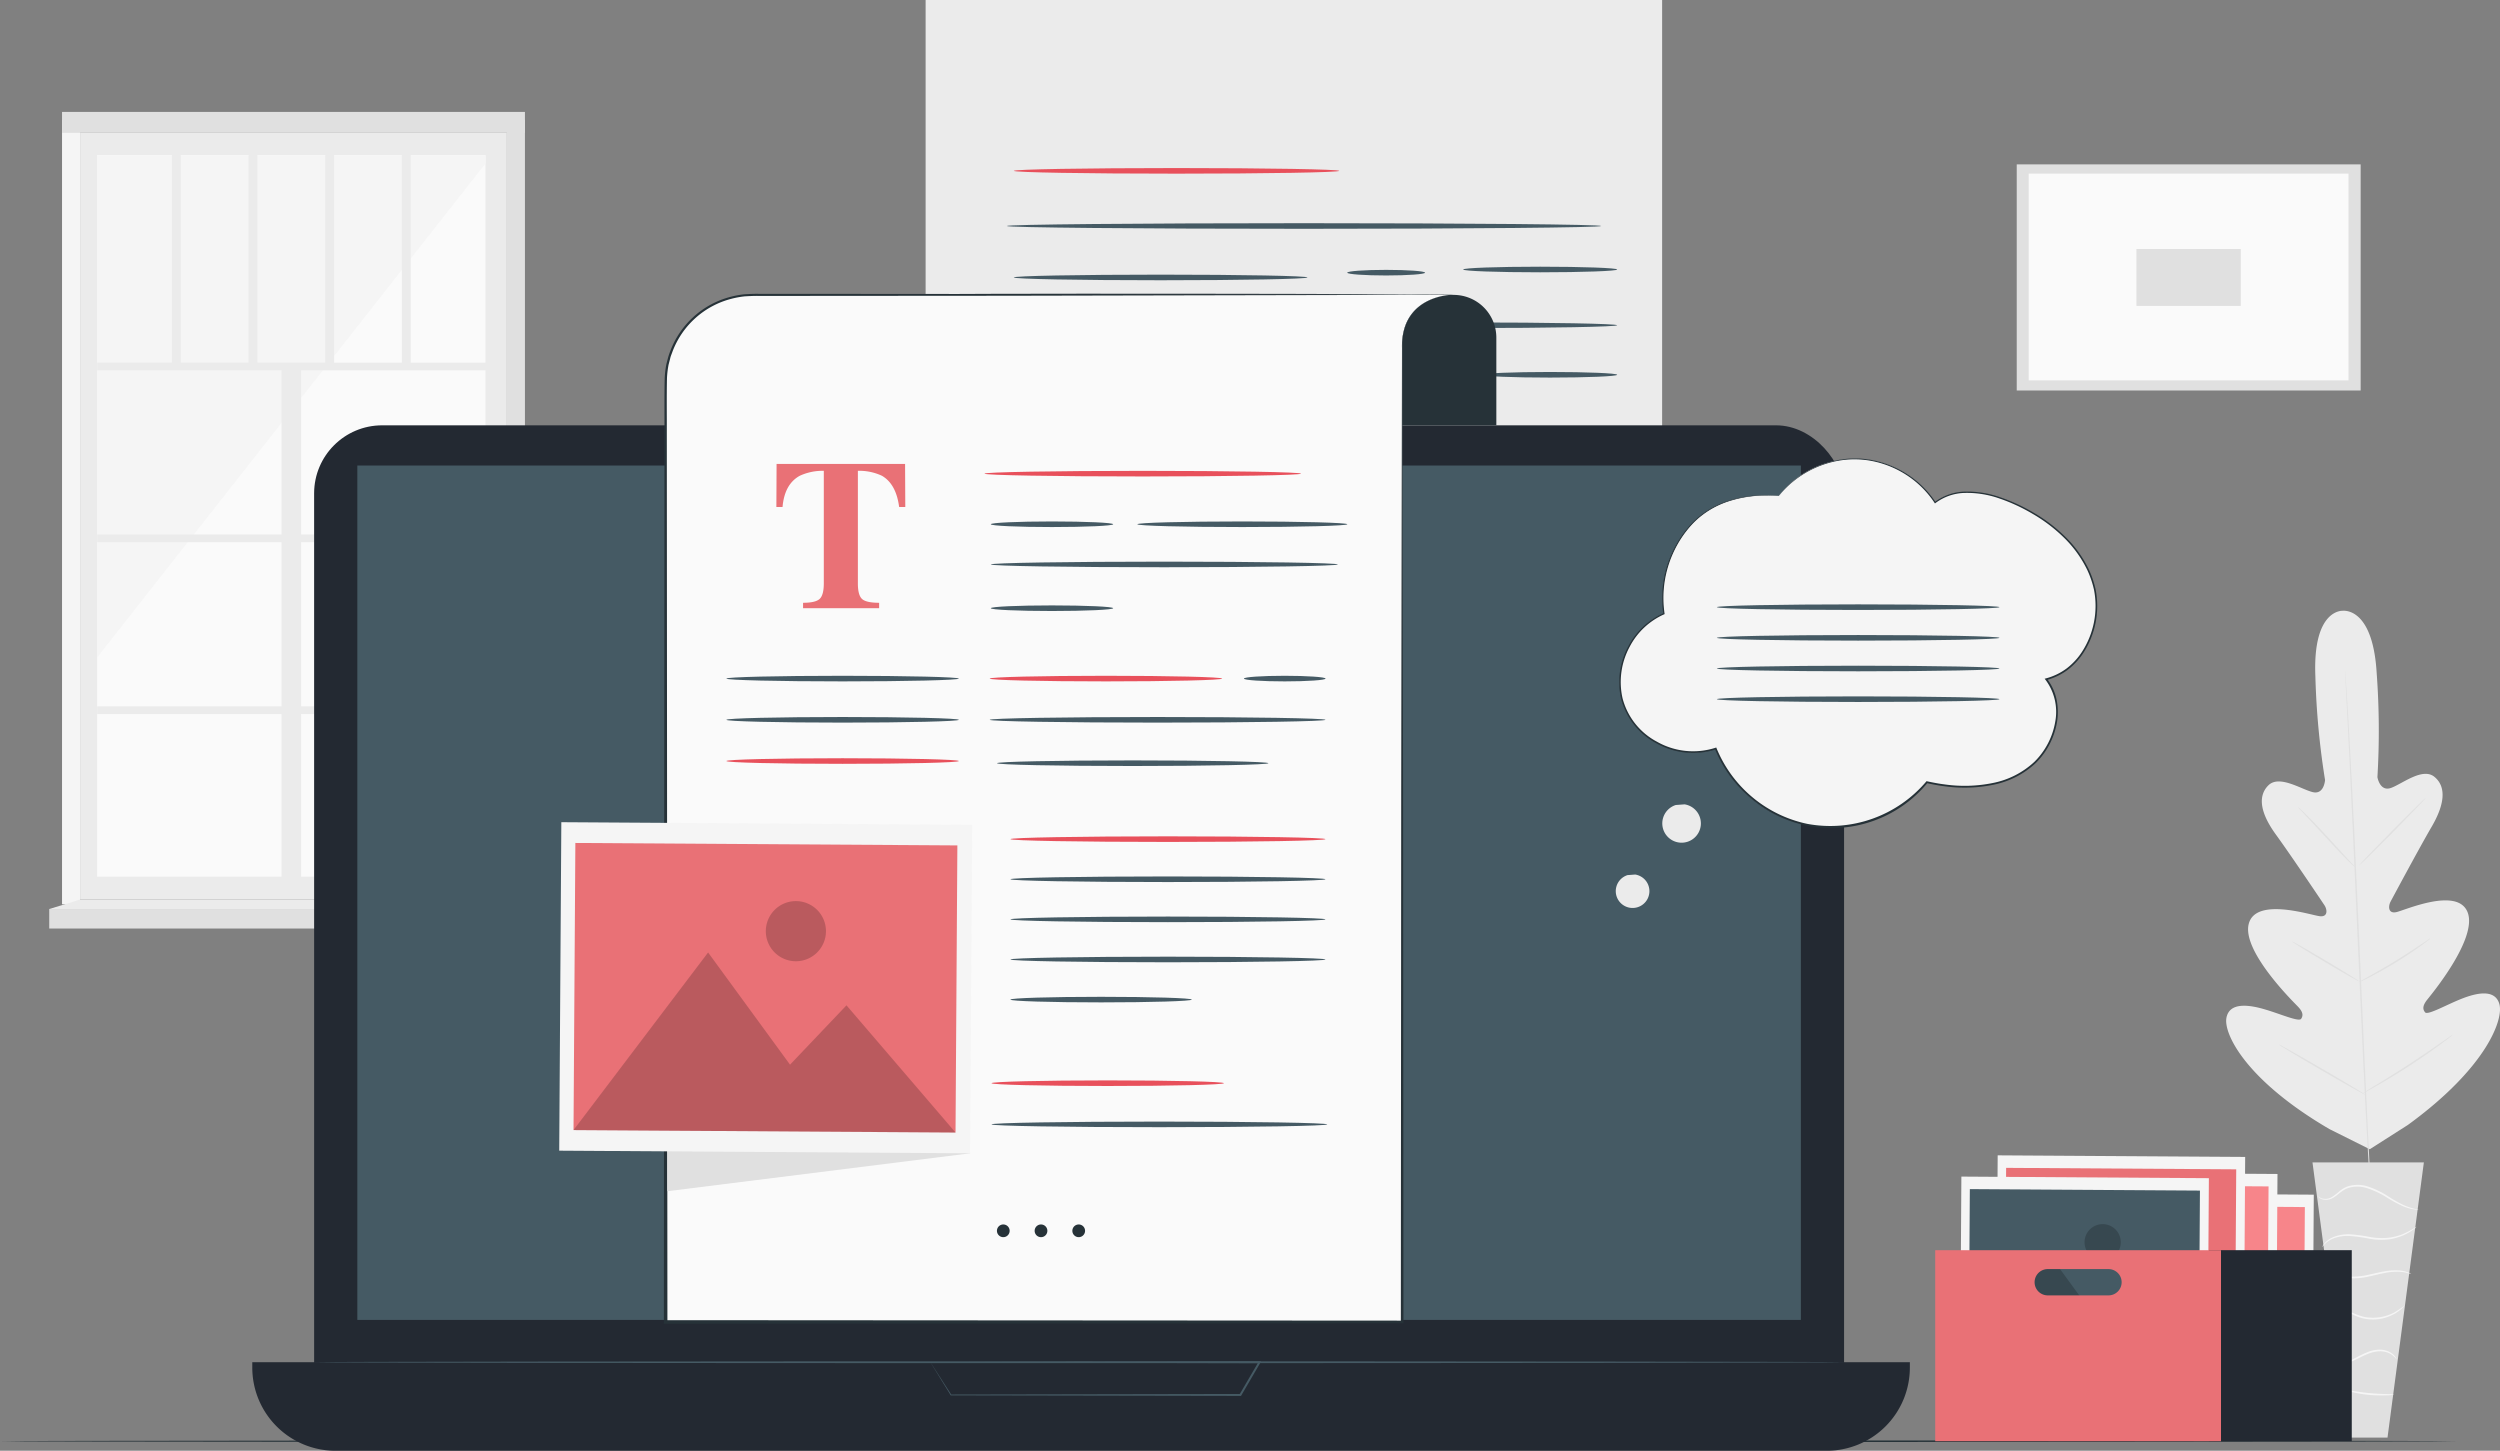 <svg xmlns="http://www.w3.org/2000/svg" width="535.012" height="310.469" viewBox="0 0 535.012 310.469">
  <rect x="0" y="0" width="535.012" height="310.469" fill="#808080" stroke="none"/>
  <g id="Group_25751" data-name="Group 25751" transform="translate(-1214.347 -156.857)">
    <g id="Background_Complete" data-name="Background Complete" transform="translate(1224.883 180.809)">
      <g id="Group_17" data-name="Group 17" transform="translate(0 0)">
        <g id="Group_1" data-name="Group 1" transform="translate(6.604 4.477)">
          <rect id="Rectangle_1" data-name="Rectangle 1" width="91.336" height="164.078" fill="#ebebeb"/>
        </g>
        <g id="Group_2" data-name="Group 2" transform="translate(10.253 9.235)">
          <rect id="Rectangle_2" data-name="Rectangle 2" width="83.095" height="154.432" fill="#fafafa"/>
        </g>
        <g id="Group_3" data-name="Group 3" transform="translate(10.253 9.235)">
          <path id="Path_1" data-name="Path 1" d="M141.066,83.516l-83.1,105.7V81.7h83.1Z" transform="translate(-57.971 -81.697)" fill="#f5f5f5"/>
        </g>
        <g id="Group_4" data-name="Group 4" transform="translate(10.253 53.661)">
          <rect id="Rectangle_3" data-name="Rectangle 3" width="84.9" height="1.644" fill="#ebebeb"/>
        </g>
        <g id="Group_5" data-name="Group 5" transform="translate(10.253 90.437)">
          <rect id="Rectangle_4" data-name="Rectangle 4" width="84.9" height="1.644" fill="#ebebeb"/>
        </g>
        <g id="Group_6" data-name="Group 6" transform="translate(10.253 127.213)">
          <rect id="Rectangle_5" data-name="Rectangle 5" width="84.9" height="1.644" fill="#ebebeb"/>
        </g>
        <g id="Group_7" data-name="Group 7" transform="translate(49.702 54.483)">
          <rect id="Rectangle_6" data-name="Rectangle 6" width="113.563" height="4.198" transform="translate(0 113.563) rotate(-90)" fill="#ebebeb"/>
        </g>
        <g id="Group_8" data-name="Group 8" transform="translate(26.254 9.235)">
          <rect id="Rectangle_7" data-name="Rectangle 7" width="1.902" height="45.248" fill="#ebebeb"/>
        </g>
        <g id="Group_9" data-name="Group 9" transform="translate(42.658 9.235)">
          <rect id="Rectangle_8" data-name="Rectangle 8" width="1.902" height="45.248" fill="#ebebeb"/>
        </g>
        <g id="Group_10" data-name="Group 10" transform="translate(59.061 9.235)">
          <rect id="Rectangle_9" data-name="Rectangle 9" width="1.902" height="45.248" transform="translate(0)" fill="#ebebeb"/>
        </g>
        <g id="Group_11" data-name="Group 11" transform="translate(75.465 9.235)">
          <rect id="Rectangle_10" data-name="Rectangle 10" width="1.902" height="45.248" transform="translate(0)" fill="#ebebeb"/>
        </g>
        <g id="Group_12" data-name="Group 12" transform="translate(2.741 1.694)">
          <rect id="Rectangle_11" data-name="Rectangle 11" width="3.863" height="167.876" fill="#f5f5f5"/>
        </g>
        <g id="Group_13" data-name="Group 13" transform="translate(97.939 1.694)">
          <path id="Path_2" data-name="Path 2" d="M176.636,240.164l-3.863-1.479V71.824h3.863Z" transform="translate(-172.773 -71.824)" fill="#e0e0e0"/>
        </g>
        <g id="Group_14" data-name="Group 14" transform="translate(2.741)">
          <rect id="Rectangle_12" data-name="Rectangle 12" width="99.062" height="4.477" fill="#e0e0e0"/>
        </g>
        <g id="Group_15" data-name="Group 15" transform="translate(0 170.586)">
          <rect id="Rectangle_13" data-name="Rectangle 13" width="104.418" height="4.171" fill="#e0e0e0"/>
        </g>
        <g id="Group_16" data-name="Group 16" transform="translate(0 168.555)">
          <path id="Path_3" data-name="Path 3" d="M142.486,290.285l6.478,2.031H44.547l6.6-2.031Z" transform="translate(-44.547 -290.285)" fill="#ebebeb"/>
        </g>
      </g>
      <g id="Group_55" data-name="Group 55" transform="translate(465.876 106.737)">
        <g id="Group_33" data-name="Group 33">
          <g id="Group_18" data-name="Group 18">
            <path id="Path_4" data-name="Path 4" d="M679.441,209.373s-6.456-.464-5.861,14.017a167.816,167.816,0,0,0,2.071,22.2s-.189,3.211-2.676,2.581-7.165-3.755-9.476-1.419c-2.4,2.423-1.544,6.139,1.635,10.515s9.79,14.222,10.385,15.115c.584.876.818,2.519-.945,2.361s-13.662-4.191-15.238,1.57,9.282,16.5,10.447,17.7,1.227,1.951.755,2.676-4.344-1.008-7.776-2.016-7.587-1.577-8.218,1.823,4.152,13.35,22.063,23.807l8.616,4.3,8.155-5.2c16.775-12.2,20.539-22.574,19.571-25.894s-5.046-2.339-8.358-.993-6.993,3.458-7.535,2.785-.556-1.431.484-2.738,10.769-13.078,8.625-18.652-13.58-.371-15.319-.038-1.67-1.324-1.176-2.254c.5-.948,6.1-11.405,8.821-16.077s3.2-8.456.574-10.627c-2.532-2.093-6.874,1.484-9.286,2.36s-2.921-2.3-2.921-2.3a167.852,167.852,0,0,0-.159-22.292c-.858-14.469-7.389-13.3-7.389-13.3" transform="translate(-654.491 -209.35)" fill="#ebebeb"/>
          </g>
          <g id="Group_20" data-name="Group 20" transform="translate(25.458 12.993)">
            <g id="Group_19" data-name="Group 19">
              <path id="Path_5" data-name="Path 5" d="M687.824,226.361s.017.1.034.3l.069.889c.054.8.132,1.946.232,3.42.2,2.97.451,7.271.745,12.584.591,10.628,1.281,25.318,1.99,41.542s1.363,30.921,1.893,41.552c.27,5.3.488,9.6.64,12.588.073,1.474.131,2.625.17,3.423.015.38.027.676.036.891s0,.3,0,.3-.017-.1-.034-.3-.039-.509-.069-.889c-.054-.8-.132-1.946-.231-3.419-.2-2.97-.452-7.27-.745-12.584-.59-10.629-1.281-25.319-1.99-41.549s-1.363-30.914-1.893-41.545l-.64-12.589c-.073-1.475-.131-2.625-.17-3.423-.015-.38-.027-.676-.036-.891S687.824,226.361,687.824,226.361Z" transform="translate(-687.822 -226.361)" fill="#e0e0e0"/>
            </g>
          </g>
          <g id="Group_22" data-name="Group 22" transform="translate(15.376 42.031)">
            <g id="Group_21" data-name="Group 21">
              <path id="Path_6" data-name="Path 6" d="M674.623,264.381a2.769,2.769,0,0,1,.536.446c.331.3.8.751,1.366,1.313,1.137,1.127,2.666,2.724,4.321,4.517l4.214,4.611,1.283,1.391a2.824,2.824,0,0,1,.448.533,2.8,2.8,0,0,1-.539-.442c-.331-.3-.8-.752-1.361-1.321-1.126-1.138-2.634-2.754-4.287-4.548l-4.246-4.578-1.29-1.386A2.824,2.824,0,0,1,674.623,264.381Z" transform="translate(-674.622 -264.379)" fill="#e0e0e0"/>
            </g>
          </g>
          <g id="Group_24" data-name="Group 24" transform="translate(28.4 40.05)">
            <g id="Group_23" data-name="Group 23">
              <path id="Path_7" data-name="Path 7" d="M691.675,276.3c-.065-.064,3.086-3.364,7.037-7.37s7.208-7.2,7.273-7.139-3.085,3.363-7.038,7.37S691.739,276.359,691.675,276.3Z" transform="translate(-691.674 -261.786)" fill="#e0e0e0"/>
            </g>
          </g>
          <g id="Group_26" data-name="Group 26" transform="translate(28.365 70.106)">
            <g id="Group_25" data-name="Group 25">
              <path id="Path_8" data-name="Path 8" d="M691.628,310.558a3.011,3.011,0,0,1,.6-.382l1.686-.946c1.422-.8,3.382-1.909,5.5-3.212s4-2.539,5.359-3.446l1.608-1.072a2.945,2.945,0,0,1,.612-.362,2.938,2.938,0,0,1-.538.466c-.359.283-.886.682-1.549,1.16-1.324.959-3.19,2.233-5.32,3.536s-4.11,2.388-5.563,3.136c-.728.371-1.321.665-1.737.855A2.9,2.9,0,0,1,691.628,310.558Z" transform="translate(-691.628 -301.137)" fill="#e0e0e0"/>
            </g>
          </g>
          <g id="Group_28" data-name="Group 28" transform="translate(14.09 70.788)">
            <g id="Group_27" data-name="Group 27">
              <path id="Path_9" data-name="Path 9" d="M672.939,302.031a2.507,2.507,0,0,1,.6.28c.372.2.906.5,1.562.868,1.311.745,3.112,1.794,5.09,2.971s3.761,2.258,5.042,3.054c.641.4,1.156.726,1.509.958a2.518,2.518,0,0,1,.53.39,2.571,2.571,0,0,1-.6-.28c-.373-.2-.906-.5-1.562-.868-1.312-.745-3.113-1.794-5.091-2.971s-3.76-2.258-5.041-3.054c-.641-.4-1.156-.726-1.509-.958A2.543,2.543,0,0,1,672.939,302.031Z" transform="translate(-672.938 -302.029)" fill="#e0e0e0"/>
            </g>
          </g>
          <g id="Group_30" data-name="Group 30" transform="translate(11.259 92.828)">
            <g id="Group_29" data-name="Group 29">
              <path id="Path_10" data-name="Path 10" d="M669.232,330.886a4.087,4.087,0,0,1,.758.367L672,332.359c1.686.946,4,2.274,6.553,3.757s4.85,2.844,6.506,3.842l1.952,1.2a4.13,4.13,0,0,1,.693.478,4.13,4.13,0,0,1-.758-.367l-2.006-1.106c-1.686-.947-4-2.274-6.554-3.758s-4.849-2.843-6.505-3.841l-1.952-1.2A4.165,4.165,0,0,1,669.232,330.886Z" transform="translate(-669.231 -330.884)" fill="#e0e0e0"/>
            </g>
          </g>
          <g id="Group_32" data-name="Group 32" transform="translate(29.358 90.712)">
            <g id="Group_31" data-name="Group 31">
              <path id="Path_11" data-name="Path 11" d="M692.928,340.6a4.759,4.759,0,0,1,.749-.5l2.094-1.276c1.767-1.077,4.2-2.573,6.848-4.3s5-3.342,6.7-4.525l2.014-1.4a4.7,4.7,0,0,1,.762-.482,4.785,4.785,0,0,1-.685.586c-.454.36-1.12.869-1.954,1.485-1.666,1.234-4.005,2.886-6.658,4.612s-5.11,3.2-6.91,4.222c-.9.512-1.635.917-2.149,1.186A4.763,4.763,0,0,1,692.928,340.6Z" transform="translate(-692.928 -328.114)" fill="#e0e0e0"/>
            </g>
          </g>
        </g>
        <g id="Group_54" data-name="Group 54" transform="translate(18.471 118.064)">
          <g id="Group_35" data-name="Group 35">
            <g id="Group_34" data-name="Group 34">
              <path id="Path_12" data-name="Path 12" d="M702.511,363.925H678.674l7.78,58.895h8.277Z" transform="translate(-678.674 -363.925)" fill="#e0e0e0"/>
            </g>
          </g>
          <g id="Group_38" data-name="Group 38" transform="translate(1.235 4.812)">
            <g id="Group_37" data-name="Group 37">
              <g id="Group_36" data-name="Group 36">
                <path id="Path_13" data-name="Path 13" d="M680.293,372.653c-.009.005.027.083.128.209a1.508,1.508,0,0,0,.575.412,2.887,2.887,0,0,0,2.517-.309c.962-.531,1.8-1.574,3.091-2.035a6.762,6.762,0,0,1,4.383.087,18.789,18.789,0,0,1,4.082,1.977,28.182,28.182,0,0,0,3.32,1.781,9.19,9.19,0,0,0,2.448.708,4.6,4.6,0,0,0,.692.047c.158,0,.241-.007.241-.02a12.431,12.431,0,0,1-3.27-.986,32.5,32.5,0,0,1-3.246-1.837,18.1,18.1,0,0,0-4.151-2.042,6.992,6.992,0,0,0-4.626-.05,6.088,6.088,0,0,0-1.741,1.077,13.683,13.683,0,0,1-1.364,1.057,2.8,2.8,0,0,1-2.322.4A2.414,2.414,0,0,1,680.293,372.653Z" transform="translate(-680.291 -370.225)" fill="#f5f5f5"/>
              </g>
            </g>
          </g>
          <g id="Group_41" data-name="Group 41" transform="translate(2.104 13.764)">
            <g id="Group_40" data-name="Group 40">
              <g id="Group_39" data-name="Group 39">
                <path id="Path_14" data-name="Path 14" d="M681.431,386.268c.032.02.189-.242.561-.632a5.3,5.3,0,0,1,1.9-1.208,8.486,8.486,0,0,1,3.315-.5,34.934,34.934,0,0,1,4.148.565,14.29,14.29,0,0,0,4.247.176,11.7,11.7,0,0,0,3.342-.955,10.647,10.647,0,0,0,2.009-1.195,2.846,2.846,0,0,0,.636-.573,21.159,21.159,0,0,1-2.756,1.515,12.215,12.215,0,0,1-3.275.851,14.647,14.647,0,0,1-4.143-.2,31.308,31.308,0,0,0-4.2-.539,8.394,8.394,0,0,0-3.429.6,5,5,0,0,0-1.913,1.361,3.363,3.363,0,0,0-.361.529C681.45,386.192,681.42,386.261,681.431,386.268Z" transform="translate(-681.429 -381.945)" fill="#f5f5f5"/>
              </g>
            </g>
          </g>
          <g id="Group_44" data-name="Group 44" transform="translate(3.456 22.25)">
            <g id="Group_43" data-name="Group 43">
              <g id="Group_42" data-name="Group 42">
                <path id="Path_15" data-name="Path 15" d="M700.88,394.7a2,2,0,0,0-.657-.341,7.014,7.014,0,0,0-1.976-.423,12.607,12.607,0,0,0-2.986.17c-1.112.18-2.3.487-3.555.753a15.032,15.032,0,0,1-3.55.4,7.755,7.755,0,0,1-2.818-.61,6.519,6.519,0,0,1-2.138-1.592,1.856,1.856,0,0,0,.4.622,5.028,5.028,0,0,0,1.618,1.218,7.594,7.594,0,0,0,2.918.718,14.313,14.313,0,0,0,3.646-.378c1.266-.269,2.449-.584,3.536-.781a13.638,13.638,0,0,1,2.91-.249A10.944,10.944,0,0,1,700.88,394.7Z" transform="translate(-683.198 -393.055)" fill="#f5f5f5"/>
              </g>
            </g>
          </g>
          <g id="Group_47" data-name="Group 47" transform="translate(4.213 30.676)">
            <g id="Group_46" data-name="Group 46">
              <g id="Group_45" data-name="Group 45">
                <path id="Path_16" data-name="Path 16" d="M684.19,405.473a3.866,3.866,0,0,1,2.314-.234,11.207,11.207,0,0,1,2.421.9,9.189,9.189,0,0,0,3.143.866,9.429,9.429,0,0,0,5.7-1.321,8.1,8.1,0,0,0,1.419-1.091c.29-.309.439-.487.42-.5a21.068,21.068,0,0,1-1.978,1.359,9.77,9.77,0,0,1-5.53,1.172c-2.256-.129-3.989-1.475-5.554-1.653a3.552,3.552,0,0,0-1.8.156C684.348,405.282,684.178,405.459,684.19,405.473Z" transform="translate(-684.189 -404.088)" fill="#f5f5f5"/>
              </g>
            </g>
          </g>
          <g id="Group_50" data-name="Group 50" transform="translate(5.541 40.073)">
            <g id="Group_49" data-name="Group 49">
              <g id="Group_48" data-name="Group 48">
                <path id="Path_17" data-name="Path 17" d="M685.928,419.684a4.577,4.577,0,0,0,1.987-.4c1.2-.4,2.682-1.319,4.414-2.007a7.167,7.167,0,0,1,2.533-.531,4.667,4.667,0,0,1,2.036.464,4.509,4.509,0,0,1,1.473,1.271,1.081,1.081,0,0,0-.226-.5,3.27,3.27,0,0,0-1.117-1.011,4.665,4.665,0,0,0-2.161-.58,7.1,7.1,0,0,0-2.677.525c-1.795.715-3.231,1.66-4.375,2.114C686.685,419.52,685.919,419.621,685.928,419.684Z" transform="translate(-685.928 -416.39)" fill="#f5f5f5"/>
              </g>
            </g>
          </g>
          <g id="Group_53" data-name="Group 53" transform="translate(6.709 48.61)">
            <g id="Group_52" data-name="Group 52">
              <g id="Group_51" data-name="Group 51">
                <path id="Path_18" data-name="Path 18" d="M687.458,427.582a5.563,5.563,0,0,0,1.509.49,27.766,27.766,0,0,0,7.6.746,5.554,5.554,0,0,0,1.576-.186c-.006-.118-2.416-.015-5.363-.311S687.487,427.469,687.458,427.582Z" transform="translate(-687.458 -427.568)" fill="#f5f5f5"/>
              </g>
            </g>
          </g>
        </g>
      </g>
      <g id="Group_59" data-name="Group 59" transform="translate(421.053 11.226)">
        <g id="Group_56" data-name="Group 56">
          <rect id="Rectangle_14" data-name="Rectangle 14" width="73.602" height="48.391" fill="#e0e0e0"/>
        </g>
        <g id="Group_57" data-name="Group 57" transform="translate(2.56 1.979)">
          <rect id="Rectangle_15" data-name="Rectangle 15" width="68.444" height="44.249" fill="#fafafa"/>
        </g>
        <g id="Group_58" data-name="Group 58" transform="translate(25.618 18.108)">
          <rect id="Rectangle_16" data-name="Rectangle 16" width="22.328" height="12.176" fill="#e0e0e0"/>
        </g>
      </g>
    </g>
    <g id="Floor" transform="translate(1214.347 465.086)">
      <g id="Group_62" data-name="Group 62" transform="translate(0 0)">
        <g id="Group_61" data-name="Group 61">
          <path id="Path_20" data-name="Path 20" d="M556.626,441.992c0,.11-117.73.2-262.925.2-145.244,0-262.949-.089-262.949-.2s117.7-.2,262.949-.2C438.9,441.793,556.626,441.882,556.626,441.992Z" transform="translate(-30.752 -441.793)" fill="#263238"/>
        </g>
      </g>
    </g>
    <g id="Device" transform="translate(1268.337 156.857)">
      <g id="Group_81" data-name="Group 81" transform="translate(144.096 0)">
        <g id="Group_63" data-name="Group 63">
          <path id="Rectangle_17" data-name="Rectangle 17" d="M0,0H157.616a0,0,0,0,1,0,0V146.284A16.22,16.22,0,0,1,141.4,162.5H0a0,0,0,0,1,0,0V0A0,0,0,0,1,0,0Z" fill="#ebebeb"/>
        </g>
        <g id="Group_78" data-name="Group 78" transform="translate(17.351 47.768)">
          <g id="Group_65" data-name="Group 65">
            <g id="Group_64" data-name="Group 64">
              <path id="Path_21" data-name="Path 21" d="M440.062,101.385c0,.329-28.488.6-63.622.6s-63.628-.267-63.628-.6,28.482-.6,63.628-.6S440.062,101.055,440.062,101.385Z" transform="translate(-312.813 -100.788)" fill="#455a64"/>
            </g>
          </g>
          <g id="Group_67" data-name="Group 67" transform="translate(1.512 11.008)">
            <g id="Group_66" data-name="Group 66">
              <path id="Path_22" data-name="Path 22" d="M377.661,115.8c0,.33-14.075.6-31.433.6s-31.436-.267-31.436-.6,14.072-.6,31.436-.6S377.661,115.467,377.661,115.8Z" transform="translate(-314.793 -115.2)" fill="#455a64"/>
            </g>
          </g>
          <g id="Group_69" data-name="Group 69" transform="translate(72.877 9.988)">
            <g id="Group_68" data-name="Group 68">
              <path id="Path_23" data-name="Path 23" d="M424.878,114.462c0,.33-3.728.6-8.325.6s-8.326-.267-8.326-.6,3.727-.6,8.326-.6S424.878,114.132,424.878,114.462Z" transform="translate(-408.226 -113.865)" fill="#455a64"/>
            </g>
          </g>
          <g id="Group_71" data-name="Group 71" transform="translate(97.684 9.309)">
            <g id="Group_70" data-name="Group 70">
              <path id="Path_24" data-name="Path 24" d="M473.668,113.573c0,.329-7.38.6-16.481.6s-16.482-.267-16.482-.6,7.378-.6,16.482-.6S473.668,113.243,473.668,113.573Z" transform="translate(-440.705 -112.976)" fill="#455a64"/>
            </g>
          </g>
          <g id="Group_73" data-name="Group 73" transform="translate(0 21.543)">
            <g id="Group_72" data-name="Group 72">
              <path id="Path_25" data-name="Path 25" d="M371.943,129.59c0,.329-13.238.6-29.564.6s-29.567-.267-29.567-.6,13.235-.6,29.567-.6S371.943,129.26,371.943,129.59Z" transform="translate(-312.813 -128.993)" fill="#455a64"/>
            </g>
          </g>
          <g id="Group_75" data-name="Group 75" transform="translate(66.08 21.239)">
            <g id="Group_74" data-name="Group 74">
              <path id="Path_26" data-name="Path 26" d="M463.895,129.192c0,.33-14.455.6-32.282.6s-32.286-.267-32.286-.6,14.452-.6,32.286-.6S463.895,128.862,463.895,129.192Z" transform="translate(-399.327 -128.595)" fill="#455a64"/>
            </g>
          </g>
          <g id="Group_77" data-name="Group 77" transform="translate(101.899 31.84)">
            <g id="Group_76" data-name="Group 76">
              <path id="Path_27" data-name="Path 27" d="M474.972,143.071c0,.33-6.437.6-14.373.6s-14.376-.267-14.376-.6,6.435-.6,14.376-.6S474.972,142.741,474.972,143.071Z" transform="translate(-446.223 -142.474)" fill="#455a64"/>
            </g>
          </g>
        </g>
        <g id="Group_80" data-name="Group 80" transform="translate(18.864 35.968)">
          <g id="Group_79" data-name="Group 79">
            <path id="Path_28" data-name="Path 28" d="M384.456,85.936c0,.33-15.6.6-34.83.6s-34.833-.267-34.833-.6,15.592-.6,34.833-.6S384.456,85.606,384.456,85.936Z" transform="translate(-314.793 -85.339)" fill="#e8505b"/>
          </g>
        </g>
      </g>
      <g id="Group_102" data-name="Group 102" transform="translate(0 91.021)">
        <g id="Group_97" data-name="Group 97">
          <g id="Group_96" data-name="Group 96">
            <g id="Group_95" data-name="Group 95">
              <g id="Group_84" data-name="Group 84" transform="translate(13.234)">
                <g id="Group_83" data-name="Group 83">
                  <g id="Group_82" data-name="Group 82">
                    <rect id="Rectangle_18" data-name="Rectangle 18" width="327.415" height="216.516" rx="14.567" fill="#232932"/>
                  </g>
                </g>
              </g>
              <g id="Group_87" data-name="Group 87" transform="translate(0 200.503)">
                <g id="Group_86" data-name="Group 86">
                  <g id="Group_85" data-name="Group 85">
                    <path id="Rectangle_19" data-name="Rectangle 19" d="M0,0H354.729a0,0,0,0,1,0,0V1.147a17.8,17.8,0,0,1-17.8,17.8H17.8A17.8,17.8,0,0,1,0,1.147V0A0,0,0,0,1,0,0Z" fill="#232932"/>
                  </g>
                </g>
              </g>
              <g id="Group_90" data-name="Group 90" transform="translate(22.481 8.602)">
                <g id="Group_89" data-name="Group 89">
                  <g id="Group_88" data-name="Group 88">
                    <rect id="Rectangle_20" data-name="Rectangle 20" width="308.922" height="182.845" fill="#455a64"/>
                  </g>
                </g>
              </g>
              <g id="Group_94" data-name="Group 94" transform="translate(145.123 200.29)">
                <g id="Group_93" data-name="Group 93" transform="translate(0)">
                  <g id="Group_92" data-name="Group 92">
                    <g id="Group_91" data-name="Group 91">
                      <path id="Path_29" data-name="Path 29" d="M291.44,419.857c-.006,0,.109-.007.341-.01l1.038-.011,4.034-.023,14.968-.06,50.047-.108h.37l-.187.319-1.986,3.4-2.1,3.6-.061.105h-.121l-61.94-.115h-.053l-.027-.044-3.244-5.275L291.7,420.3c-.181-.3-.262-.441-.262-.441s.111.161.308.464.492.762.866,1.339l3.309,5.148-.081-.044,61.94-.116-.183.1,2.1-3.6,1.987-3.4.183.318-49.843-.107-15.039-.061-4.1-.023-1.073-.01C291.574,419.864,291.44,419.857,291.44,419.857Z" transform="translate(-291.44 -419.645)" fill="#455a64"/>
                    </g>
                  </g>
                </g>
              </g>
            </g>
          </g>
        </g>
        <g id="Group_101" data-name="Group 101" transform="translate(13.234 200.304)">
          <g id="Group_98" data-name="Group 98" transform="translate(0 0.199)">
            <line id="Line_1" data-name="Line 1" x2="327.415" fill="#263238"/>
          </g>
          <g id="Group_100" data-name="Group 100" transform="translate(0)">
            <g id="Group_99" data-name="Group 99">
              <path id="Path_30" data-name="Path 30" d="M446.181,419.862c0,.11-73.3.2-163.7.2-90.431,0-163.715-.089-163.715-.2s73.284-.2,163.715-.2C372.88,419.663,446.181,419.752,446.181,419.862Z" transform="translate(-118.766 -419.663)" fill="#455a64"/>
            </g>
          </g>
        </g>
      </g>
      <g id="Group_163" data-name="Group 163" transform="translate(65.686 62.851)">
        <g id="Group_103" data-name="Group 103" transform="translate(173.201 0.256)">
          <path id="Path_31" data-name="Path 31" d="M432.4,120.871h0a9.146,9.146,0,0,1,9.146,9.146v18.768H414.2V131.471a10.6,10.6,0,0,1,10.6-10.6Z" transform="translate(-414.199 -120.871)" fill="#263238"/>
        </g>
        <g id="Group_105" data-name="Group 105" transform="translate(76.143)">
          <g id="Group_104" data-name="Group 104">
            <path id="Path_32" data-name="Path 32" d="M402.388,120.792c0,.11-25.8.176-57.628.148s-57.633-.139-57.633-.249,25.8-.176,57.633-.149S402.388,120.682,402.388,120.792Z" transform="translate(-287.127 -120.536)" fill="#263238"/>
          </g>
        </g>
        <g id="Group_106" data-name="Group 106" transform="translate(22.774 0.155)">
          <path id="Path_33" data-name="Path 33" d="M385.643,120.818l-11.405-.079-16.567.1h-121.7a18.712,18.712,0,0,0-18.712,18.712V340.64H374.87V131.1C375.332,120.84,385.643,120.818,385.643,120.818Z" transform="translate(-217.254 -120.739)" fill="#fafafa"/>
        </g>
        <g id="Group_107" data-name="Group 107" transform="translate(22.394 0.027)">
          <path id="Path_34" data-name="Path 34" d="M385.525,120.778l-95.037.207-47.518.036-5.94,0c-1-.019-1.971.039-2.947.092a19.2,19.2,0,0,0-2.882.525,18.362,18.362,0,0,0-12.6,11.3c-.154.463-.366.908-.473,1.386l-.364,1.42a20.139,20.139,0,0,0-.341,2.908c-.084,3.935-.018,7.913-.035,11.867l.127,190.076-.38-.38,157.616.1-.277.278.076-113.046.091-56.521.055-28.261.014-7.064.007-3.533a11.55,11.55,0,0,1,.074-1.764,9.471,9.471,0,0,1,.277-1.745,9.351,9.351,0,0,1,3.817-5.754,11.062,11.062,0,0,1,3.17-1.531A13.336,13.336,0,0,1,385.525,120.778Zm0,0a13.339,13.339,0,0,0-3.466.616,11.052,11.052,0,0,0-3.158,1.541,9.311,9.311,0,0,0-3.779,5.745,9.513,9.513,0,0,0-.269,1.738,11.571,11.571,0,0,0-.066,1.761l.007,3.533.014,7.066.055,28.261.091,56.522L375.03,340.6v.277h-.278l-157.616.1h-.38v-.38l.127-190.076c.023-3.964-.038-7.909.052-11.889a20.647,20.647,0,0,1,.354-2.984l.375-1.457a15,15,0,0,1,.487-1.422A18.839,18.839,0,0,1,231.087,121.2a19.758,19.758,0,0,1,2.954-.534c1-.053,2-.11,2.99-.089l5.939,0,47.519.036Z" transform="translate(-216.756 -120.571)" fill="#263238"/>
        </g>
        <g id="Group_108" data-name="Group 108" transform="translate(46.472 36.436)">
          <path id="Path_35" data-name="Path 35" d="M248.324,168.24h27.5l.044,9.212h-1.316q-.647-4.944-3.7-6.689a11.41,11.41,0,0,0-5.131-1.052v24.066q0,2.523.881,3.349t3.669.826v1.16H253.99v-1.16q2.676,0,3.559-.837t.881-3.338V169.711a11.7,11.7,0,0,0-5.13,1.052q-3.279,1.791-3.7,6.689H248.28Z" transform="translate(-248.28 -168.24)" fill="#e97176"/>
        </g>
        <g id="Group_110" data-name="Group 110" transform="translate(90.991 37.917)">
          <g id="Group_109" data-name="Group 109">
            <path id="Path_36" data-name="Path 36" d="M374.338,170.775c0,.33-15.172.6-33.884.6s-33.887-.267-33.887-.6,15.168-.6,33.887-.6S374.338,170.445,374.338,170.775Z" transform="translate(-306.567 -170.178)" fill="#e8505b"/>
          </g>
        </g>
        <g id="Group_112" data-name="Group 112" transform="translate(92.351 48.744)">
          <g id="Group_111" data-name="Group 111">
            <path id="Path_37" data-name="Path 37" d="M334.55,184.951c0,.329-5.866.6-13.1.6s-13.1-.267-13.1-.6,5.865-.6,13.1-.6S334.55,184.621,334.55,184.951Z" transform="translate(-308.347 -184.354)" fill="#455a64"/>
          </g>
        </g>
        <g id="Group_114" data-name="Group 114" transform="translate(35.764 81.773)">
          <g id="Group_113" data-name="Group 113">
            <path id="Path_38" data-name="Path 38" d="M284.024,228.194c0,.329-11.141.6-24.881.6s-24.882-.267-24.882-.6,11.139-.6,24.882-.6S284.024,227.864,284.024,228.194Z" transform="translate(-234.261 -227.597)" fill="#455a64"/>
          </g>
        </g>
        <g id="Group_116" data-name="Group 116" transform="translate(92.115 81.773)">
          <g id="Group_115" data-name="Group 115">
            <path id="Path_39" data-name="Path 39" d="M357.8,228.194c0,.329-11.14.6-24.88.6s-24.883-.267-24.883-.6,11.138-.6,24.883-.6S357.8,227.864,357.8,228.194Z" transform="translate(-308.038 -227.597)" fill="#e8505b"/>
          </g>
        </g>
        <g id="Group_118" data-name="Group 118" transform="translate(35.764 90.595)">
          <g id="Group_117" data-name="Group 117">
            <path id="Path_40" data-name="Path 40" d="M284.024,239.743c0,.33-11.141.6-24.881.6s-24.882-.267-24.882-.6,11.139-.6,24.882-.6S284.024,239.413,284.024,239.743Z" transform="translate(-234.261 -239.146)" fill="#455a64"/>
          </g>
        </g>
        <g id="Group_120" data-name="Group 120" transform="translate(35.764 99.416)">
          <g id="Group_119" data-name="Group 119">
            <path id="Path_41" data-name="Path 41" d="M284.024,251.292c0,.329-11.141.6-24.881.6s-24.882-.267-24.882-.6,11.139-.6,24.882-.6S284.024,250.962,284.024,251.292Z" transform="translate(-234.261 -250.695)" fill="#e8505b"/>
          </g>
        </g>
        <g id="Group_122" data-name="Group 122" transform="translate(92.351 66.711)">
          <g id="Group_121" data-name="Group 121">
            <path id="Path_42" data-name="Path 42" d="M334.55,208.474c0,.33-5.866.6-13.1.6s-13.1-.267-13.1-.6,5.865-.6,13.1-.6S334.55,208.144,334.55,208.474Z" transform="translate(-308.347 -207.877)" fill="#455a64"/>
          </g>
        </g>
        <g id="Group_124" data-name="Group 124" transform="translate(146.53 81.773)">
          <g id="Group_123" data-name="Group 123">
            <path id="Path_43" data-name="Path 43" d="M396.749,228.194c0,.329-3.911.6-8.734.6s-8.735-.267-8.735-.6,3.91-.6,8.735-.6S396.749,227.864,396.749,228.194Z" transform="translate(-379.28 -227.597)" fill="#455a64"/>
          </g>
        </g>
        <g id="Group_126" data-name="Group 126" transform="translate(123.712 48.744)">
          <g id="Group_125" data-name="Group 125">
            <path id="Path_44" data-name="Path 44" d="M394.366,184.951c0,.329-10.066.6-22.479.6s-22.481-.267-22.481-.6,10.063-.6,22.481-.6S394.366,184.621,394.366,184.951Z" transform="translate(-349.406 -184.354)" fill="#455a64"/>
          </g>
        </g>
        <g id="Group_128" data-name="Group 128" transform="translate(92.351 57.346)">
          <g id="Group_127" data-name="Group 127">
            <path id="Path_45" data-name="Path 45" d="M382.639,196.212c0,.33-16.633.6-37.144.6s-37.147-.267-37.147-.6,16.628-.6,37.147-.6S382.639,195.882,382.639,196.212Z" transform="translate(-308.347 -195.615)" fill="#455a64"/>
          </g>
        </g>
        <g id="Group_130" data-name="Group 130" transform="translate(92.115 90.595)">
          <g id="Group_129" data-name="Group 129">
            <path id="Path_46" data-name="Path 46" d="M379.922,239.743c0,.33-16.093.6-35.94.6s-35.944-.267-35.944-.6,16.089-.6,35.944-.6S379.922,239.413,379.922,239.743Z" transform="translate(-308.038 -239.146)" fill="#455a64"/>
          </g>
        </g>
        <g id="Group_132" data-name="Group 132" transform="translate(96.546 116.131)">
          <g id="Group_131" data-name="Group 131">
            <path id="Path_47" data-name="Path 47" d="M381.292,273.176c0,.329-15.1.6-33.725.6s-33.727-.267-33.727-.6,15.1-.6,33.727-.6S381.292,272.846,381.292,273.176Z" transform="translate(-313.84 -272.579)" fill="#e8505b"/>
          </g>
        </g>
        <g id="Group_134" data-name="Group 134" transform="translate(96.546 124.716)">
          <g id="Group_133" data-name="Group 133">
            <path id="Path_48" data-name="Path 48" d="M381.292,284.416c0,.33-15.1.6-33.725.6s-33.727-.267-33.727-.6,15.1-.6,33.727-.6S381.292,284.086,381.292,284.416Z" transform="translate(-313.84 -283.819)" fill="#455a64"/>
          </g>
        </g>
        <g id="Group_136" data-name="Group 136" transform="translate(96.546 133.301)">
          <g id="Group_135" data-name="Group 135">
            <path id="Path_49" data-name="Path 49" d="M381.292,295.655c0,.329-15.1.6-33.725.6s-33.727-.267-33.727-.6,15.1-.6,33.727-.6S381.292,295.326,381.292,295.655Z" transform="translate(-313.84 -295.059)" fill="#455a64"/>
          </g>
        </g>
        <g id="Group_138" data-name="Group 138" transform="translate(96.546 141.885)">
          <g id="Group_137" data-name="Group 137">
            <path id="Path_50" data-name="Path 50" d="M381.292,306.895c0,.33-15.1.6-33.725.6s-33.727-.267-33.727-.6,15.1-.6,33.727-.6S381.292,306.565,381.292,306.895Z" transform="translate(-313.84 -306.298)" fill="#455a64"/>
          </g>
        </g>
        <g id="Group_140" data-name="Group 140" transform="translate(96.546 150.471)">
          <g id="Group_139" data-name="Group 139">
            <path id="Path_51" data-name="Path 51" d="M352.671,318.135c0,.165-2.173.314-5.686.422s-8.367.174-13.728.174-10.217-.066-13.73-.174-5.686-.257-5.686-.422,2.173-.314,5.686-.422,8.367-.175,13.73-.175,10.214.067,13.728.175S352.671,317.97,352.671,318.135Z" transform="translate(-313.84 -317.538)" fill="#455a64"/>
          </g>
        </g>
        <g id="Group_142" data-name="Group 142" transform="translate(93.678 99.877)">
          <g id="Group_141" data-name="Group 141">
            <path id="Path_52" data-name="Path 52" d="M368.184,251.9c0,.33-13.007.6-29.048.6s-29.05-.267-29.05-.6,13-.6,29.05-.6S368.184,251.566,368.184,251.9Z" transform="translate(-310.085 -251.299)" fill="#455a64"/>
          </g>
        </g>
        <g id="Group_154" data-name="Group 154" transform="translate(0 113.102)">
          <g id="Group_145" data-name="Group 145" transform="translate(23.085 4.033)">
            <g id="Group_144" data-name="Group 144">
              <g id="Group_143" data-name="Group 143">
                <path id="Path_53" data-name="Path 53" d="M278.926,274.456l3.579,66.266-64.794,8.115-.05-74.943Z" transform="translate(-217.661 -273.894)" fill="#e0e0e0"/>
              </g>
            </g>
          </g>
          <g id="Group_148" data-name="Group 148" transform="translate(0 0)">
            <g id="Group_147" data-name="Group 147">
              <g id="Group_146" data-name="Group 146">
                <rect id="Rectangle_21" data-name="Rectangle 21" width="70.298" height="87.93" transform="translate(0 70.297) rotate(-89.632)" fill="#f5f5f5"/>
              </g>
            </g>
          </g>
          <g id="Group_149" data-name="Group 149" transform="translate(3.06 4.445)">
            <rect id="Rectangle_22" data-name="Rectangle 22" width="61.447" height="81.753" transform="translate(0 61.446) rotate(-89.632)" fill="#e97176"/>
          </g>
          <g id="Group_150" data-name="Group 150" transform="translate(3.06 27.88)" opacity="0.2">
            <path id="Path_54" data-name="Path 54" d="M191.443,343.125l28.8-38.011,17.534,24.01,12.079-12.7,23.34,27.224Z" transform="translate(-191.443 -305.115)"/>
          </g>
          <g id="Group_153" data-name="Group 153" transform="translate(44.211 16.884)" opacity="0.2">
            <g id="Group_152" data-name="Group 152">
              <g id="Group_151" data-name="Group 151">
                <path id="Path_55" data-name="Path 55" d="M258.194,297.2a6.437,6.437,0,1,1-6.4-6.479A6.437,6.437,0,0,1,258.194,297.2Z" transform="translate(-245.32 -290.719)"/>
              </g>
            </g>
          </g>
        </g>
        <g id="Group_158" data-name="Group 158" transform="translate(93.678 199.19)">
          <g id="Group_155" data-name="Group 155">
            <path id="Path_56" data-name="Path 56" d="M312.8,382.684a1.359,1.359,0,1,1-1.359-1.36A1.358,1.358,0,0,1,312.8,382.684Z" transform="translate(-310.085 -381.324)" fill="#263238"/>
          </g>
          <g id="Group_156" data-name="Group 156" transform="translate(8.068)">
            <path id="Path_57" data-name="Path 57" d="M323.367,382.684a1.36,1.36,0,1,1-1.36-1.36A1.359,1.359,0,0,1,323.367,382.684Z" transform="translate(-320.648 -381.324)" fill="#263238"/>
          </g>
          <g id="Group_157" data-name="Group 157" transform="translate(16.137)">
            <path id="Path_58" data-name="Path 58" d="M333.93,382.684a1.359,1.359,0,1,1-1.359-1.36A1.359,1.359,0,0,1,333.93,382.684Z" transform="translate(-331.212 -381.324)" fill="#263238"/>
          </g>
        </g>
        <g id="Group_160" data-name="Group 160" transform="translate(92.494 168.36)">
          <g id="Group_159" data-name="Group 159">
            <path id="Path_59" data-name="Path 59" d="M358.3,341.556c0,.33-11.141.6-24.88.6s-24.883-.267-24.883-.6,11.139-.6,24.883-.6S358.3,341.226,358.3,341.556Z" transform="translate(-308.534 -340.959)" fill="#e8505b"/>
          </g>
        </g>
        <g id="Group_162" data-name="Group 162" transform="translate(92.494 177.181)">
          <g id="Group_161" data-name="Group 161">
            <path id="Path_60" data-name="Path 60" d="M380.417,353.1c0,.329-16.093.6-35.94.6s-35.943-.267-35.943-.6,16.089-.6,35.943-.6S380.417,352.775,380.417,353.1Z" transform="translate(-308.534 -352.508)" fill="#455a64"/>
          </g>
        </g>
      </g>
    </g>
    <g id="Box" transform="translate(1628.494 404.106)">
      <g id="Group_189" data-name="Group 189" transform="translate(0 0)">
        <g id="Group_169" data-name="Group 169" transform="translate(27.779 8.076)">
          <g id="Group_166" data-name="Group 166" transform="translate(0)">
            <g id="Group_165" data-name="Group 165" transform="translate(0)">
              <g id="Group_164" data-name="Group 164">
                <rect id="Rectangle_23" data-name="Rectangle 23" width="42.345" height="52.966" transform="translate(0 42.344) rotate(-89.632)" fill="#f5f5f5"/>
              </g>
            </g>
          </g>
          <rect id="Rectangle_24" data-name="Rectangle 24" width="37.013" height="49.244" transform="translate(1.843 39.69) rotate(-89.632)" fill="#f7858a"/>
          <path id="Path_61" data-name="Path 61" d="M611.753,417.413l17.347-22.9,10.562,14.462,7.276-7.648L661,417.729Z" transform="translate(-609.91 -377.723)" opacity="0.2"/>
          <g id="Group_168" data-name="Group 168" transform="translate(26.631 10.17)" opacity="0.2">
            <g id="Group_167" data-name="Group 167">
              <path id="Path_62" data-name="Path 62" d="M651.96,389.747a3.877,3.877,0,1,1-3.852-3.9A3.877,3.877,0,0,1,651.96,389.747Z" transform="translate(-644.206 -385.845)"/>
            </g>
          </g>
        </g>
        <g id="Group_175" data-name="Group 175" transform="translate(20.011 3.654)">
          <g id="Group_172" data-name="Group 172" transform="translate(0 0)">
            <g id="Group_171" data-name="Group 171" transform="translate(0)">
              <g id="Group_170" data-name="Group 170">
                <rect id="Rectangle_25" data-name="Rectangle 25" width="42.345" height="52.966" transform="translate(0 42.344) rotate(-89.632)" fill="#f5f5f5"/>
              </g>
            </g>
          </g>
          <rect id="Rectangle_26" data-name="Rectangle 26" width="37.013" height="49.244" transform="translate(1.843 39.69) rotate(-89.632)" fill="#f7858a"/>
          <path id="Path_63" data-name="Path 63" d="M601.584,411.624l17.347-22.9,10.562,14.462,7.276-7.648,14.059,16.4Z" transform="translate(-599.741 -371.934)" opacity="0.2"/>
          <g id="Group_174" data-name="Group 174" transform="translate(26.631 10.17)" opacity="0.2">
            <g id="Group_173" data-name="Group 173">
              <path id="Path_64" data-name="Path 64" d="M641.791,383.958a3.877,3.877,0,1,1-3.852-3.9A3.877,3.877,0,0,1,641.791,383.958Z" transform="translate(-634.037 -380.056)"/>
            </g>
          </g>
        </g>
        <g id="Group_181" data-name="Group 181" transform="translate(13.094)">
          <g id="Group_178" data-name="Group 178" transform="translate(0)">
            <g id="Group_177" data-name="Group 177" transform="translate(0)">
              <g id="Group_176" data-name="Group 176">
                <rect id="Rectangle_27" data-name="Rectangle 27" width="42.345" height="52.966" transform="translate(0 42.344) rotate(-89.632)" fill="#f5f5f5"/>
              </g>
            </g>
          </g>
          <rect id="Rectangle_28" data-name="Rectangle 28" width="37.013" height="49.244" transform="translate(1.843 39.69) rotate(-89.632)" fill="#e97176"/>
          <path id="Path_65" data-name="Path 65" d="M592.528,406.84l17.347-22.9,10.562,14.462,7.276-7.648,14.059,16.4Z" transform="translate(-590.685 -367.15)" opacity="0.2"/>
          <g id="Group_180" data-name="Group 180" transform="translate(26.63 10.17)" opacity="0.2">
            <g id="Group_179" data-name="Group 179">
              <path id="Path_66" data-name="Path 66" d="M632.735,379.174a3.878,3.878,0,1,1-3.853-3.9A3.877,3.877,0,0,1,632.735,379.174Z" transform="translate(-624.98 -375.272)"/>
            </g>
          </g>
        </g>
        <g id="Group_187" data-name="Group 187" transform="translate(5.327 4.548)">
          <g id="Group_184" data-name="Group 184" transform="translate(0 0)">
            <g id="Group_183" data-name="Group 183">
              <g id="Group_182" data-name="Group 182">
                <rect id="Rectangle_29" data-name="Rectangle 29" width="42.345" height="52.966" transform="translate(0 42.344) rotate(-89.632)" fill="#f5f5f5"/>
              </g>
            </g>
          </g>
          <rect id="Rectangle_30" data-name="Rectangle 30" width="37.013" height="49.244" transform="translate(1.843 39.69) rotate(-89.632)" fill="#455a64"/>
          <path id="Path_67" data-name="Path 67" d="M582.358,412.794l17.347-22.9,10.562,14.462,7.276-7.648,14.059,16.4Z" transform="translate(-580.515 -373.105)" opacity="0.2"/>
          <g id="Group_186" data-name="Group 186" transform="translate(26.63 10.171)" opacity="0.2">
            <g id="Group_185" data-name="Group 185">
              <path id="Path_68" data-name="Path 68" d="M622.566,385.129a3.878,3.878,0,1,1-3.853-3.9A3.877,3.877,0,0,1,622.566,385.129Z" transform="translate(-614.811 -381.227)"/>
            </g>
          </g>
        </g>
        <g id="Group_188" data-name="Group 188" transform="translate(0 20.294)">
          <rect id="Rectangle_31" data-name="Rectangle 31" width="30.579" height="40.885" transform="translate(58.564)" fill="#232932"/>
          <path id="Path_69" data-name="Path 69" d="M572.971,388.526v40.885h61.158V388.526Zm37.08,9.676h-13a2.814,2.814,0,0,1,0-5.628h13a2.814,2.814,0,0,1,0,5.628Z" transform="translate(-572.971 -388.526)" fill="#e97176"/>
        </g>
      </g>
    </g>
    <g id="Speech_Bubble" data-name="Speech Bubble" transform="translate(1560.226 254.972)">
      <g id="Group_329" data-name="Group 329" transform="translate(0 0)">
        <g id="Group_315" data-name="Group 315" transform="translate(0 89.042)">
          <path id="Path_110" data-name="Path 110" d="M486.012,283.4a3.6,3.6,0,1,0,1.645-.123" transform="translate(-483.592 -283.28)" fill="#ebebeb"/>
        </g>
        <g id="Group_316" data-name="Group 316" transform="translate(9.97 74.019)">
          <path id="Path_111" data-name="Path 111" d="M499.421,263.752a4.129,4.129,0,1,0,1.887-.141" transform="translate(-496.645 -263.611)" fill="#ebebeb"/>
        </g>
        <g id="Group_320" data-name="Group 320" transform="translate(0.63)">
          <g id="Group_317" data-name="Group 317" transform="translate(0.149 0.088)">
            <path id="Path_112" data-name="Path 112" d="M518.632,174.74c-6.91-.584-13.9.959-18.637,6.023a23.4,23.4,0,0,0-5.956,19.2c-7.349,3.054-11.356,12.4-8.5,19.828s12.089,11.685,19.592,9.031a26.573,26.573,0,0,0,45.186,7.193c7.208,1.629,15.3,1.523,21.354-2.712s8.8-13.554,4.182-19.326c8.3-2.022,12.523-12.391,10.06-20.575s-9.833-14.056-17.706-17.382c-5.2-2.2-11.69-3.345-16.129.147a20.551,20.551,0,0,0-33.445-1.428" transform="translate(-484.612 -166.818)" fill="#f5f5f5"/>
          </g>
          <g id="Group_319" data-name="Group 319">
            <g id="Group_318" data-name="Group 318">
              <path id="Path_113" data-name="Path 113" d="M518.586,174.713s.136-.184.419-.533a17.307,17.307,0,0,1,1.34-1.479,20.763,20.763,0,0,1,6.382-4.282,21.132,21.132,0,0,1,5.393-1.525,19.753,19.753,0,0,1,6.683.2,21.114,21.114,0,0,1,7.15,2.893,20.9,20.9,0,0,1,6.191,6.078l-.2-.032a11.163,11.163,0,0,1,6.537-2.243,21.178,21.178,0,0,1,7.365,1.174,38.439,38.439,0,0,1,7.213,3.309,33.836,33.836,0,0,1,6.688,5.045,25.015,25.015,0,0,1,5.166,7.1,20.989,20.989,0,0,1,1.47,4.319,18.449,18.449,0,0,1-2.676,13.651,14.458,14.458,0,0,1-3.357,3.586,13.307,13.307,0,0,1-4.5,2.155l.1-.306a10.877,10.877,0,0,1,2.052,4.361,13.146,13.146,0,0,1,.12,4.9,16.132,16.132,0,0,1-4.564,8.805,18.565,18.565,0,0,1-9.092,4.645,30.709,30.709,0,0,1-10.468.309c-1.278-.156-2.537-.4-3.776-.669l.2-.067a26.588,26.588,0,0,1-37.92,3.227,26.875,26.875,0,0,1-7.59-10.48l.23.1a15.979,15.979,0,0,1-12.821-1.34,15.032,15.032,0,0,1-7.5-9.508,16.143,16.143,0,0,1,1.552-11.207,15.608,15.608,0,0,1,7.567-7.1l-.083.147a23.549,23.549,0,0,1,.476-9.071,23.954,23.954,0,0,1,3.3-7.388,23.245,23.245,0,0,1,2.281-2.864,18.337,18.337,0,0,1,2.556-2.224,18.972,18.972,0,0,1,5.267-2.647,25.563,25.563,0,0,1,8.028-1.2,24.957,24.957,0,0,1,2.825.151s-.244,0-.718-.027-1.18-.049-2.107-.047a25.973,25.973,0,0,0-7.981,1.266,18.878,18.878,0,0,0-5.206,2.653,18.238,18.238,0,0,0-2.518,2.212,23.12,23.12,0,0,0-2.248,2.848,23.77,23.77,0,0,0-3.235,7.327,23.307,23.307,0,0,0-.444,8.969l.016.105-.1.042a15.335,15.335,0,0,0-7.405,6.99,15.841,15.841,0,0,0-1.5,10.99,14.7,14.7,0,0,0,7.354,9.282,15.634,15.634,0,0,0,12.531,1.3l.166-.057.065.163A27,27,0,0,0,524.691,244.9a26.9,26.9,0,0,0,25.427-9.043l.077-.092.12.025c1.227.262,2.474.509,3.74.663a30.354,30.354,0,0,0,10.33-.3,18.188,18.188,0,0,0,8.9-4.539,15.75,15.75,0,0,0,4.456-8.585,11.445,11.445,0,0,0-2.086-8.962l-.183-.23.288-.076a12.933,12.933,0,0,0,4.368-2.087,14.1,14.1,0,0,0,3.273-3.491,18.092,18.092,0,0,0,2.635-13.371,20.6,20.6,0,0,0-1.438-4.241,24.656,24.656,0,0,0-5.085-7.014,33.539,33.539,0,0,0-6.615-5.008,38.235,38.235,0,0,0-7.145-3.3,20.918,20.918,0,0,0-7.258-1.178,10.892,10.892,0,0,0-6.382,2.167l-.116.089-.079-.121a20.675,20.675,0,0,0-6.1-6.022,20.934,20.934,0,0,0-7.062-2.889,19.635,19.635,0,0,0-6.616-.233,21.246,21.246,0,0,0-11.746,5.683,19.669,19.669,0,0,0-1.364,1.45C518.742,174.545,518.586,174.713,518.586,174.713Z" transform="translate(-484.418 -166.702)" fill="#263238"/>
            </g>
          </g>
        </g>
        <g id="Group_322" data-name="Group 322" transform="translate(21.528 31.223)">
          <g id="Group_321" data-name="Group 321">
            <path id="Path_114" data-name="Path 114" d="M572.278,208.178c0,.33-13.544.6-30.249.6s-30.252-.267-30.252-.6,13.541-.6,30.252-.6S572.278,207.848,572.278,208.178Z" transform="translate(-511.777 -207.581)" fill="#455a64"/>
          </g>
        </g>
        <g id="Group_324" data-name="Group 324" transform="translate(21.528 37.787)">
          <g id="Group_323" data-name="Group 323">
            <path id="Path_115" data-name="Path 115" d="M572.278,216.772c0,.329-13.544.6-30.249.6s-30.252-.267-30.252-.6,13.541-.6,30.252-.6S572.278,216.442,572.278,216.772Z" transform="translate(-511.777 -216.175)" fill="#455a64"/>
          </g>
        </g>
        <g id="Group_326" data-name="Group 326" transform="translate(21.528 44.351)">
          <g id="Group_325" data-name="Group 325">
            <path id="Path_116" data-name="Path 116" d="M572.278,225.365c0,.33-13.544.6-30.249.6s-30.252-.267-30.252-.6,13.541-.6,30.252-.6S572.278,225.035,572.278,225.365Z" transform="translate(-511.777 -224.768)" fill="#455a64"/>
          </g>
        </g>
        <g id="Group_328" data-name="Group 328" transform="translate(21.528 50.915)">
          <g id="Group_327" data-name="Group 327">
            <path id="Path_117" data-name="Path 117" d="M572.278,233.959c0,.33-13.544.6-30.249.6s-30.252-.267-30.252-.6,13.541-.6,30.252-.6S572.278,233.629,572.278,233.959Z" transform="translate(-511.777 -233.362)" fill="#455a64"/>
          </g>
        </g>
      </g>
    </g>
  </g>
</svg>
